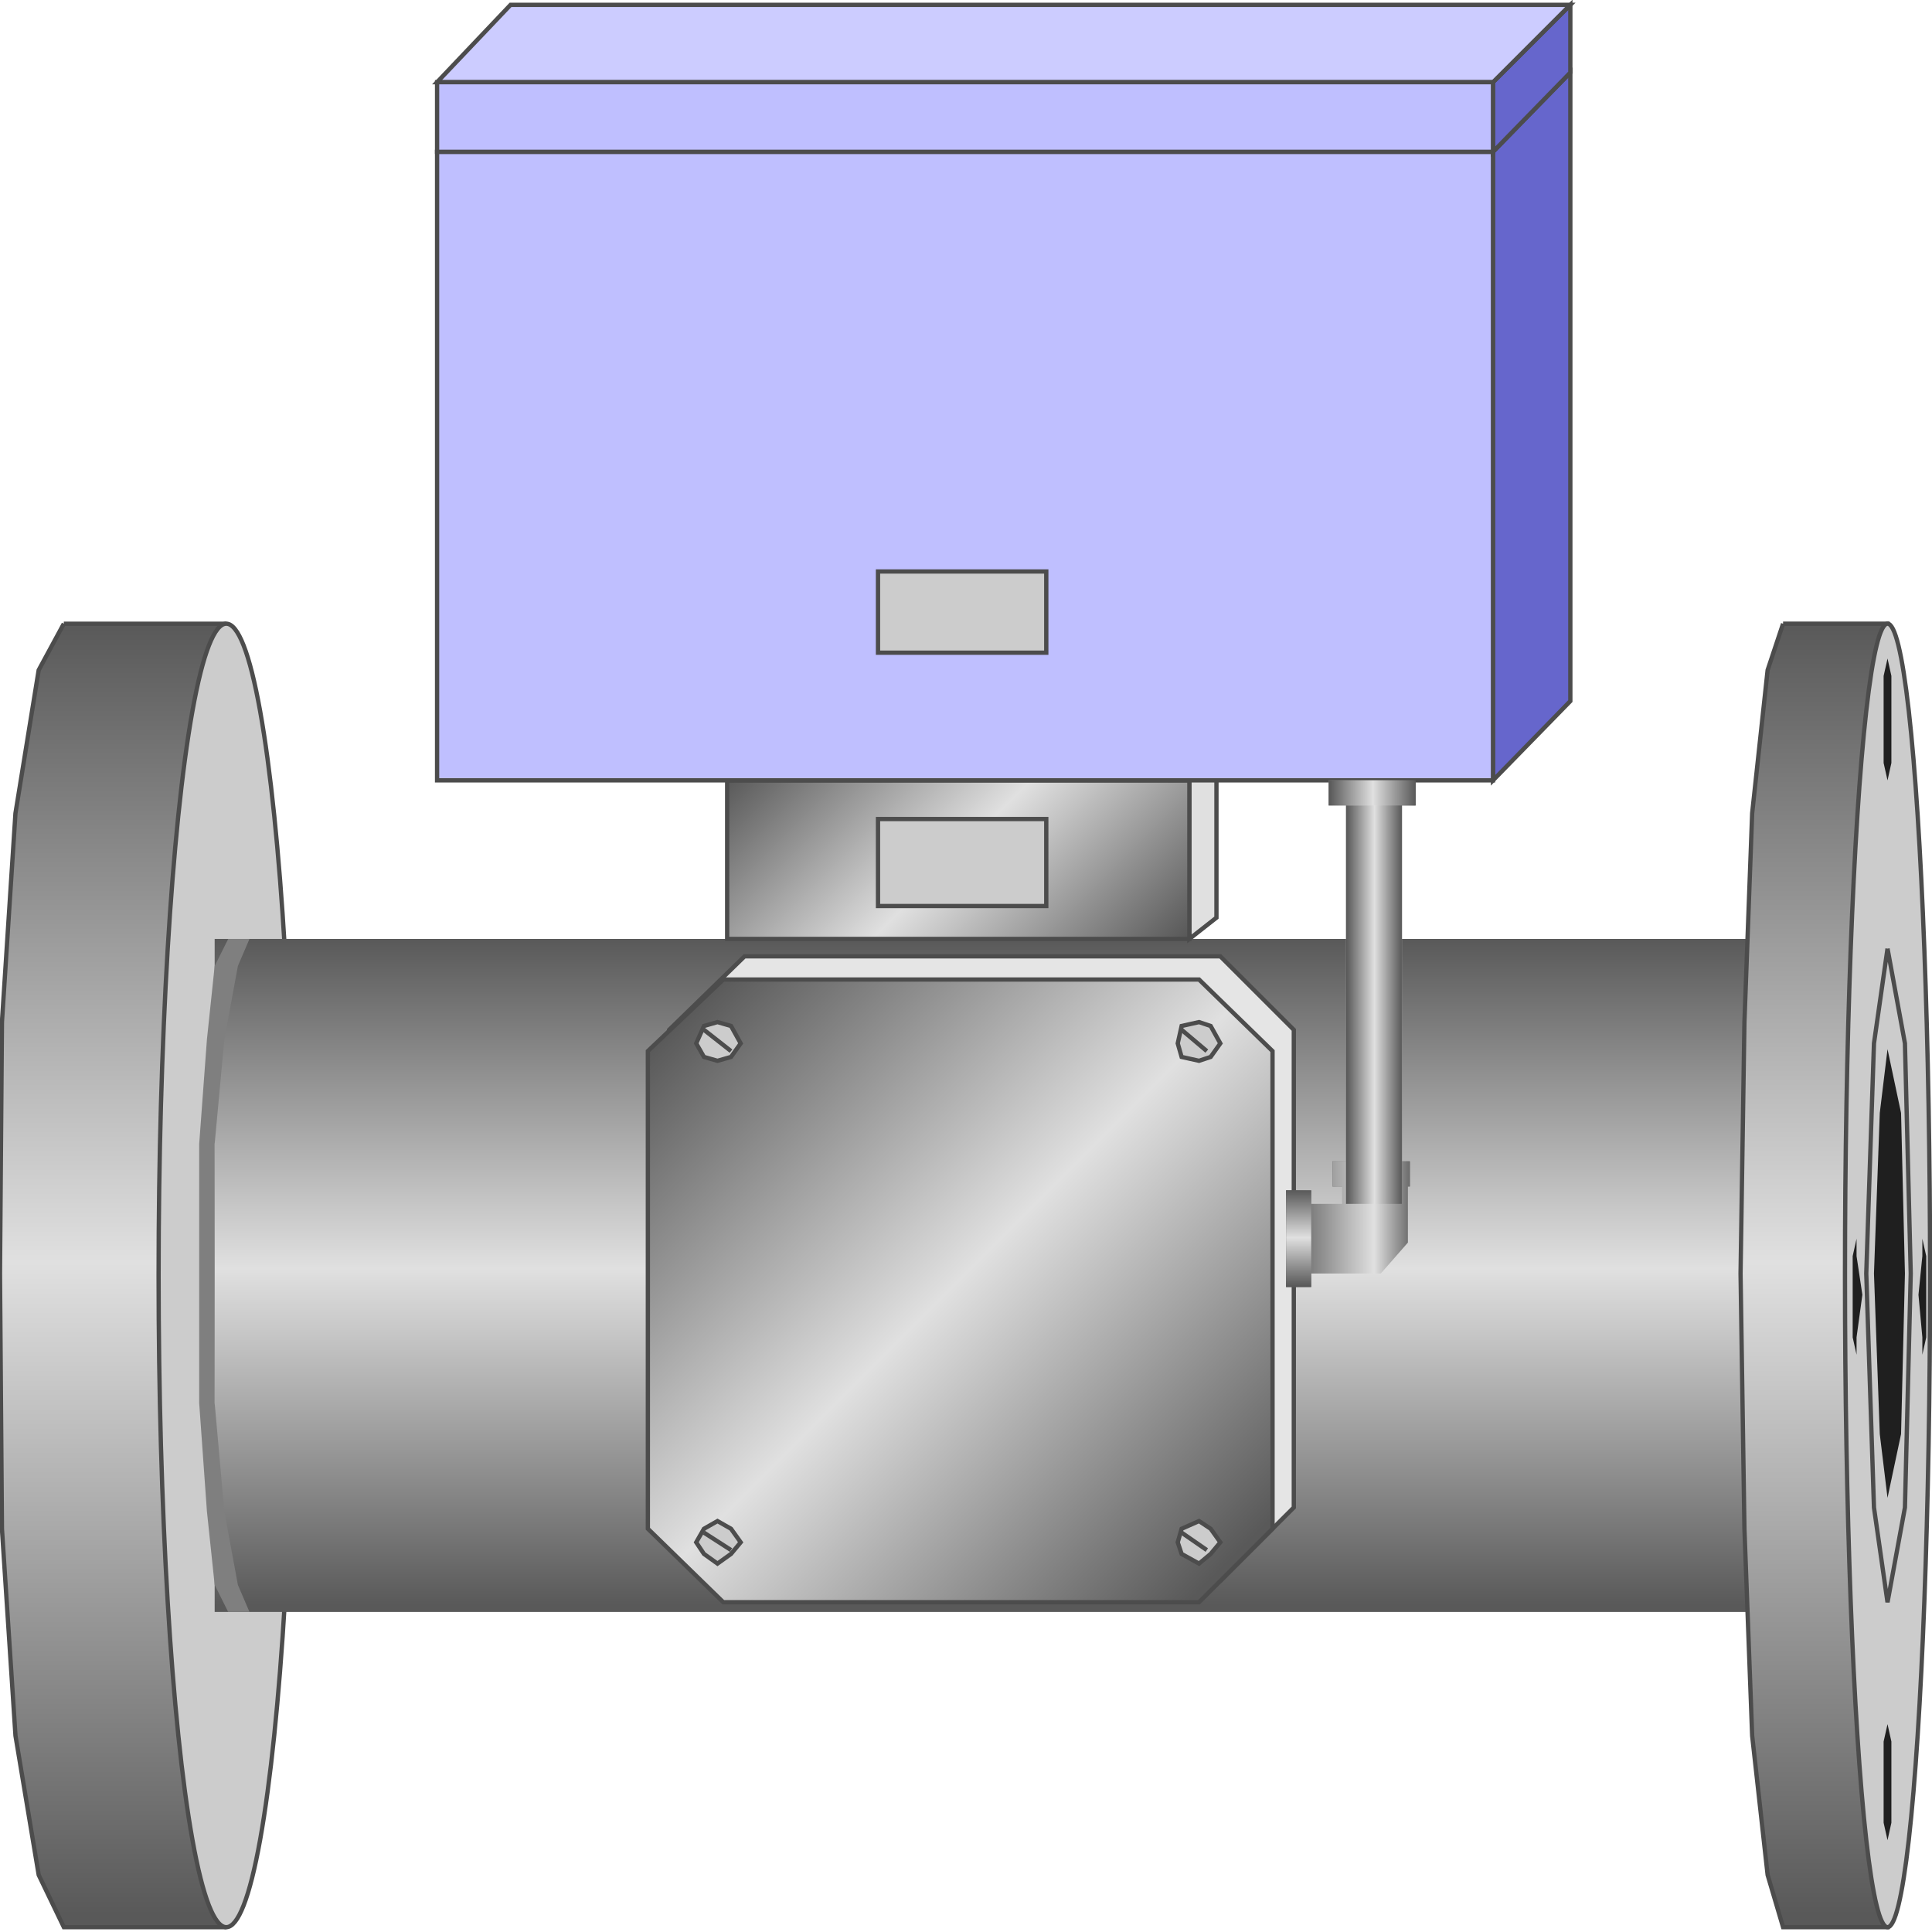 <!DOCTYPE svg PUBLIC "-//W3C//DTD SVG 1.1//EN" "http://www.w3.org/Graphics/SVG/1.1/DTD/svg11.dtd"><svg version="1.1" xmlns="http://www.w3.org/2000/svg" xmlns:xlink="http://www.w3.org/1999/xlink" width="112px" height="112px" viewBox="0 0 112.5 111.938" enable-background="new 0 0 112.5 111.938" xml:space="preserve">
<g id="Group_Wheel2">
	<linearGradient id="SVGID_1_" gradientUnits="userSpaceOnUse" x1="6.532" y1="111.938" x2="6.532" y2="36.038">
		<stop offset="0.01" style="stop-color:#595959" />
		<stop offset="0.51" style="stop-color:#E0E0E0" />
		<stop offset="1" style="stop-color:#595959" />
	</linearGradient>
	<path fill="url(#SVGID_1_)" stroke="#4C4C4C" stroke-width="0.25" d="M3.716,36.037L2.252,38.74L0.9,47.073L0.113,59.235L0,73.875   L0.113,88.74l0.788,12.051l1.352,8.106l1.464,3.041h9.347v-75.9H3.716" />
	<ellipse fill="#CCCCCC" stroke="#4C4C4C" stroke-width="0.25" cx="13.176" cy="73.987" rx="3.941" ry="37.951" />
</g>
<g id="Group_Sludge">
	<linearGradient id="SVGID_2_" gradientUnits="userSpaceOnUse" x1="58.559" y1="93.583" x2="58.559" y2="54.393">
		<stop offset="0.01" style="stop-color:#595959" />
		<stop offset="0.51" style="stop-color:#E0E0E0" />
		<stop offset="1" style="stop-color:#595959" />
	</linearGradient>
	<path fill="url(#SVGID_2_)" d="M104.617,54.393H12.5v39.19h92.117V54.393z" />
	<path fill="#7F7F7F" d="M14.527,54.393l-0.675,1.577l-0.789,4.279L12.5,66.33v7.545v7.546l0.563,6.306l0.789,4.279l0.675,1.577   h-1.239L12.5,92.005l-0.451-4.279l-0.45-6.306v-7.546V66.33l0.45-6.081L12.5,55.97l0.788-1.577H14.527z" />
</g>
<g id="Group_Microwave">
	<path fill="#E0E0E0" stroke="#4C4C4C" stroke-width="0.25" d="M70.834,53.154l-1.577,1.239v-9.233l1.577-1.576V53.154z" />
</g>
<g id="Group_Wheel1">
	<linearGradient id="SVGID_3_" gradientUnits="userSpaceOnUse" x1="105.631" y1="111.938" x2="105.631" y2="36.038">
		<stop offset="0.01" style="stop-color:#595959" />
		<stop offset="0.51" style="stop-color:#E0E0E0" />
		<stop offset="1" style="stop-color:#595959" />
	</linearGradient>
	<path fill="url(#SVGID_3_)" stroke="#4C4C4C" stroke-width="0.25" d="M103.828,36.037l-0.9,2.703l-0.9,8.333l-0.45,12.161   l-0.226,14.641l0.226,14.864l0.45,12.051l0.9,8.106l0.9,3.041h6.082v-75.9H103.828" />
	<ellipse fill="#CCCCCC" stroke="#4C4C4C" stroke-width="0.25" cx="109.91" cy="73.987" rx="2.477" ry="37.951" />
	<path fill="#1F1F1F" d="M109.91,60.811l-0.451,3.717l-0.338,9.348l0.338,9.347l0.451,3.717l0.788-3.717l0.226-9.347l-0.226-9.348   L109.91,60.811z" />
	<path fill="#1F1F1F" d="M109.91,38.064l-0.227,1.014v2.478v2.59l0.227,1.014l0.225-1.014v-2.59v-2.478L109.91,38.064z" />
	<path fill="#1F1F1F" d="M109.91,100.115l-0.227,1.014v2.477v2.252l0.227,1.015l0.225-1.015v-2.252v-2.477L109.91,100.115z" />
	<path fill="#1F1F1F" d="M108.107,71.848l-0.226,1.014v2.253v2.477l0.226,1.014V77.59l0.338-2.478l-0.338-2.252V71.848z" />
	<path fill="#1F1F1F" d="M111.938,71.848v1.014l-0.226,2.253l0.226,2.477v1.014l0.226-1.014v-2.477v-2.253L111.938,71.848z" />
	<path fill="none" stroke="#4C4C4C" stroke-width="0.25" d="M109.91,54.956l-0.789,5.518l-0.449,13.401l0.449,13.626l0.789,5.518   l1.014-5.518l0.338-13.626l-0.338-13.401L109.91,54.956" />
</g>
<g id="Group_Meter_BOx">
	<path fill="#E5E5E5" stroke="#4C4C4C" stroke-width="0.25" d="M43.356,55.406h27.703l4.279,4.279V87.5l-4.279,4.278H43.356   L38.964,87.5V59.686L43.356,55.406z" />
	<linearGradient id="SVGID_4_" gradientUnits="userSpaceOnUse" x1="71.96" y1="90.878" x2="39.865" y2="58.783">
		<stop offset="0.01" style="stop-color:#595959" />
		<stop offset="0.51" style="stop-color:#E0E0E0" />
		<stop offset="1" style="stop-color:#595959" />
	</linearGradient>
	<path fill="url(#SVGID_4_)" stroke="#4C4C4C" stroke-width="0.25" d="M42.117,56.757H69.82l4.279,4.167v27.813l-4.279,4.279H42.117   l-4.392-4.279V60.924L42.117,56.757z" />
</g>
<g id="Group_Fasteners">
	<path fill="#CCCCCC" stroke="#4C4C4C" stroke-width="0.25" d="M41.779,59.235l0.788,0.226l0.563,1.014l-0.563,0.789l-0.788,0.225   l-0.788-0.225l-0.451-0.789l0.451-1.014L41.779,59.235z" />
	<path fill="none" stroke="#4C4C4C" stroke-width="0.25" d="M40.991,59.686l1.576,1.238" />
	<path fill="#CCCCCC" stroke="#4C4C4C" stroke-width="0.25" d="M41.779,88.29l0.788,0.449l0.563,0.788l-0.563,0.677l-0.788,0.563   l-0.788-0.563l-0.451-0.677l0.451-0.788L41.779,88.29z" />
	<path fill="none" stroke="#4C4C4C" stroke-width="0.25" d="M40.991,88.965l1.576,1.013" />
	<path fill="#CCCCCC" stroke="#4C4C4C" stroke-width="0.25" d="M69.82,59.235l0.676,0.226l0.563,1.014l-0.563,0.789l-0.676,0.225   l-1.014-0.225l-0.227-0.789l0.227-1.014L69.82,59.235z" />
	<path fill="none" stroke="#4C4C4C" stroke-width="0.25" d="M68.807,59.686l1.465,1.238" />
	<path fill="#CCCCCC" stroke="#4C4C4C" stroke-width="0.25" d="M69.82,88.29l0.676,0.449l0.563,0.788l-0.563,0.677l-0.676,0.563   l-1.014-0.563l-0.227-0.677l0.227-0.788L69.82,88.29z" />
	<path fill="none" stroke="#4C4C4C" stroke-width="0.25" d="M68.807,88.965l1.465,1.013" />
</g>
<g id="Group_Density_Controller">
	<linearGradient id="SVGID_5_" gradientUnits="userSpaceOnUse" x1="64.836" y1="58.813" x2="46.762" y2="40.739">
		<stop offset="0.01" style="stop-color:#595959" />
		<stop offset="0.51" style="stop-color:#E0E0E0" />
		<stop offset="1" style="stop-color:#595959" />
	</linearGradient>
	<path fill="url(#SVGID_5_)" stroke="#4C4C4C" stroke-width="0.25" d="M42.342,54.393h26.915v-9.233H42.342V54.393z" />
</g>
<g id="Group_Microwave_Box">
	<path fill="#6666CC" stroke="#4C4C4C" stroke-width="0.25" d="M91.441,3.942l-4.504,4.617v36.6l4.504-4.617V3.942z" />
	<path fill="#BFBFFF" stroke="#4C4C4C" stroke-width="0.25" d="M25.451,8.559h61.486v36.6H25.451V8.559z" />
	<path fill="#6666CC" stroke="#4C4C4C" stroke-width="0.25" d="M91.441,3.942l-4.504,4.617V4.505l4.504-4.504V3.942z" />
	<path fill="#CCCCFF" stroke="#4C4C4C" stroke-width="0.25" d="M29.729,0.001h61.712l-4.504,4.504H25.451L29.729,0.001z" />
	<path fill="#BFBFFF" stroke="#4C4C4C" stroke-width="0.25" d="M25.451,8.559h61.486V4.505H25.451V8.559z" />
</g>
<g id="Group_Label2">
	<path fill="#CCCCCC" stroke="#4C4C4C" stroke-width="0.25" d="M51.126,32.996h9.798v4.729h-9.798V32.996z" />
</g>
<g id="Group_Label1">
	<path fill="#CCCCCC" stroke="#4C4C4C" stroke-width="0.25" d="M51.126,47.411h9.798v5.066h-9.798V47.411z" />
</g>
<g id="Group_Pressure_Reliever">
	<linearGradient id="SVGID_6_" gradientUnits="userSpaceOnUse" x1="77.59" y1="68.075" x2="82.094" y2="68.075">
		<stop offset="0.01" style="stop-color:#595959" />
		<stop offset="0.51" style="stop-color:#E0E0E0" />
		<stop offset="1" style="stop-color:#595959" />
	</linearGradient>
	<rect x="77.59" y="67.343" fill="url(#SVGID_6_)" width="4.504" height="1.465" />
	<linearGradient id="SVGID_7_" gradientUnits="userSpaceOnUse" x1="74.887" y1="59.911" x2="82.432" y2="59.911">
		<stop offset="0.01" style="stop-color:#595959" />
		<stop offset="0.68" style="stop-color:#E0E0E0" />
		<stop offset="1" style="stop-color:#595959" />
	</linearGradient>
	<path fill="url(#SVGID_7_)" d="M81.982,72.073l-1.578,1.802h-4.053v0.788h-1.465v-5.631h1.465v0.788h1.801v-1.014H77.59v-1.464   h0.789v-20.72h-1.014v-1.464h5.066v1.464h-0.787v20.721h0.449v1.464h-0.111V72.073z" />
	<linearGradient id="SVGID_8_" gradientUnits="userSpaceOnUse" x1="77.365" y1="45.891" x2="82.432" y2="45.891">
		<stop offset="0.01" style="stop-color:#595959" />
		<stop offset="0.51" style="stop-color:#E0E0E0" />
		<stop offset="1" style="stop-color:#595959" />
	</linearGradient>
	<rect x="77.365" y="45.159" fill="url(#SVGID_8_)" width="5.066" height="1.464" />
	<linearGradient id="SVGID_9_" gradientUnits="userSpaceOnUse" x1="75.619" y1="74.663" x2="75.619" y2="69.032">
		<stop offset="0.01" style="stop-color:#595959" />
		<stop offset="0.51" style="stop-color:#E0E0E0" />
		<stop offset="1" style="stop-color:#595959" />
	</linearGradient>
	<rect x="74.887" y="69.032" fill="url(#SVGID_9_)" width="1.465" height="5.631" />
	<linearGradient id="SVGID_10_" gradientUnits="userSpaceOnUse" x1="78.379" y1="58.222" x2="81.625" y2="58.222">
		<stop offset="0.01" style="stop-color:#595959" />
		<stop offset="0.51" style="stop-color:#E0E0E0" />
		<stop offset="1" style="stop-color:#595959" />
	</linearGradient>
	<rect x="78.379" y="46.623" fill="url(#SVGID_10_)" width="3.246" height="23.197" />
</g>
</svg>